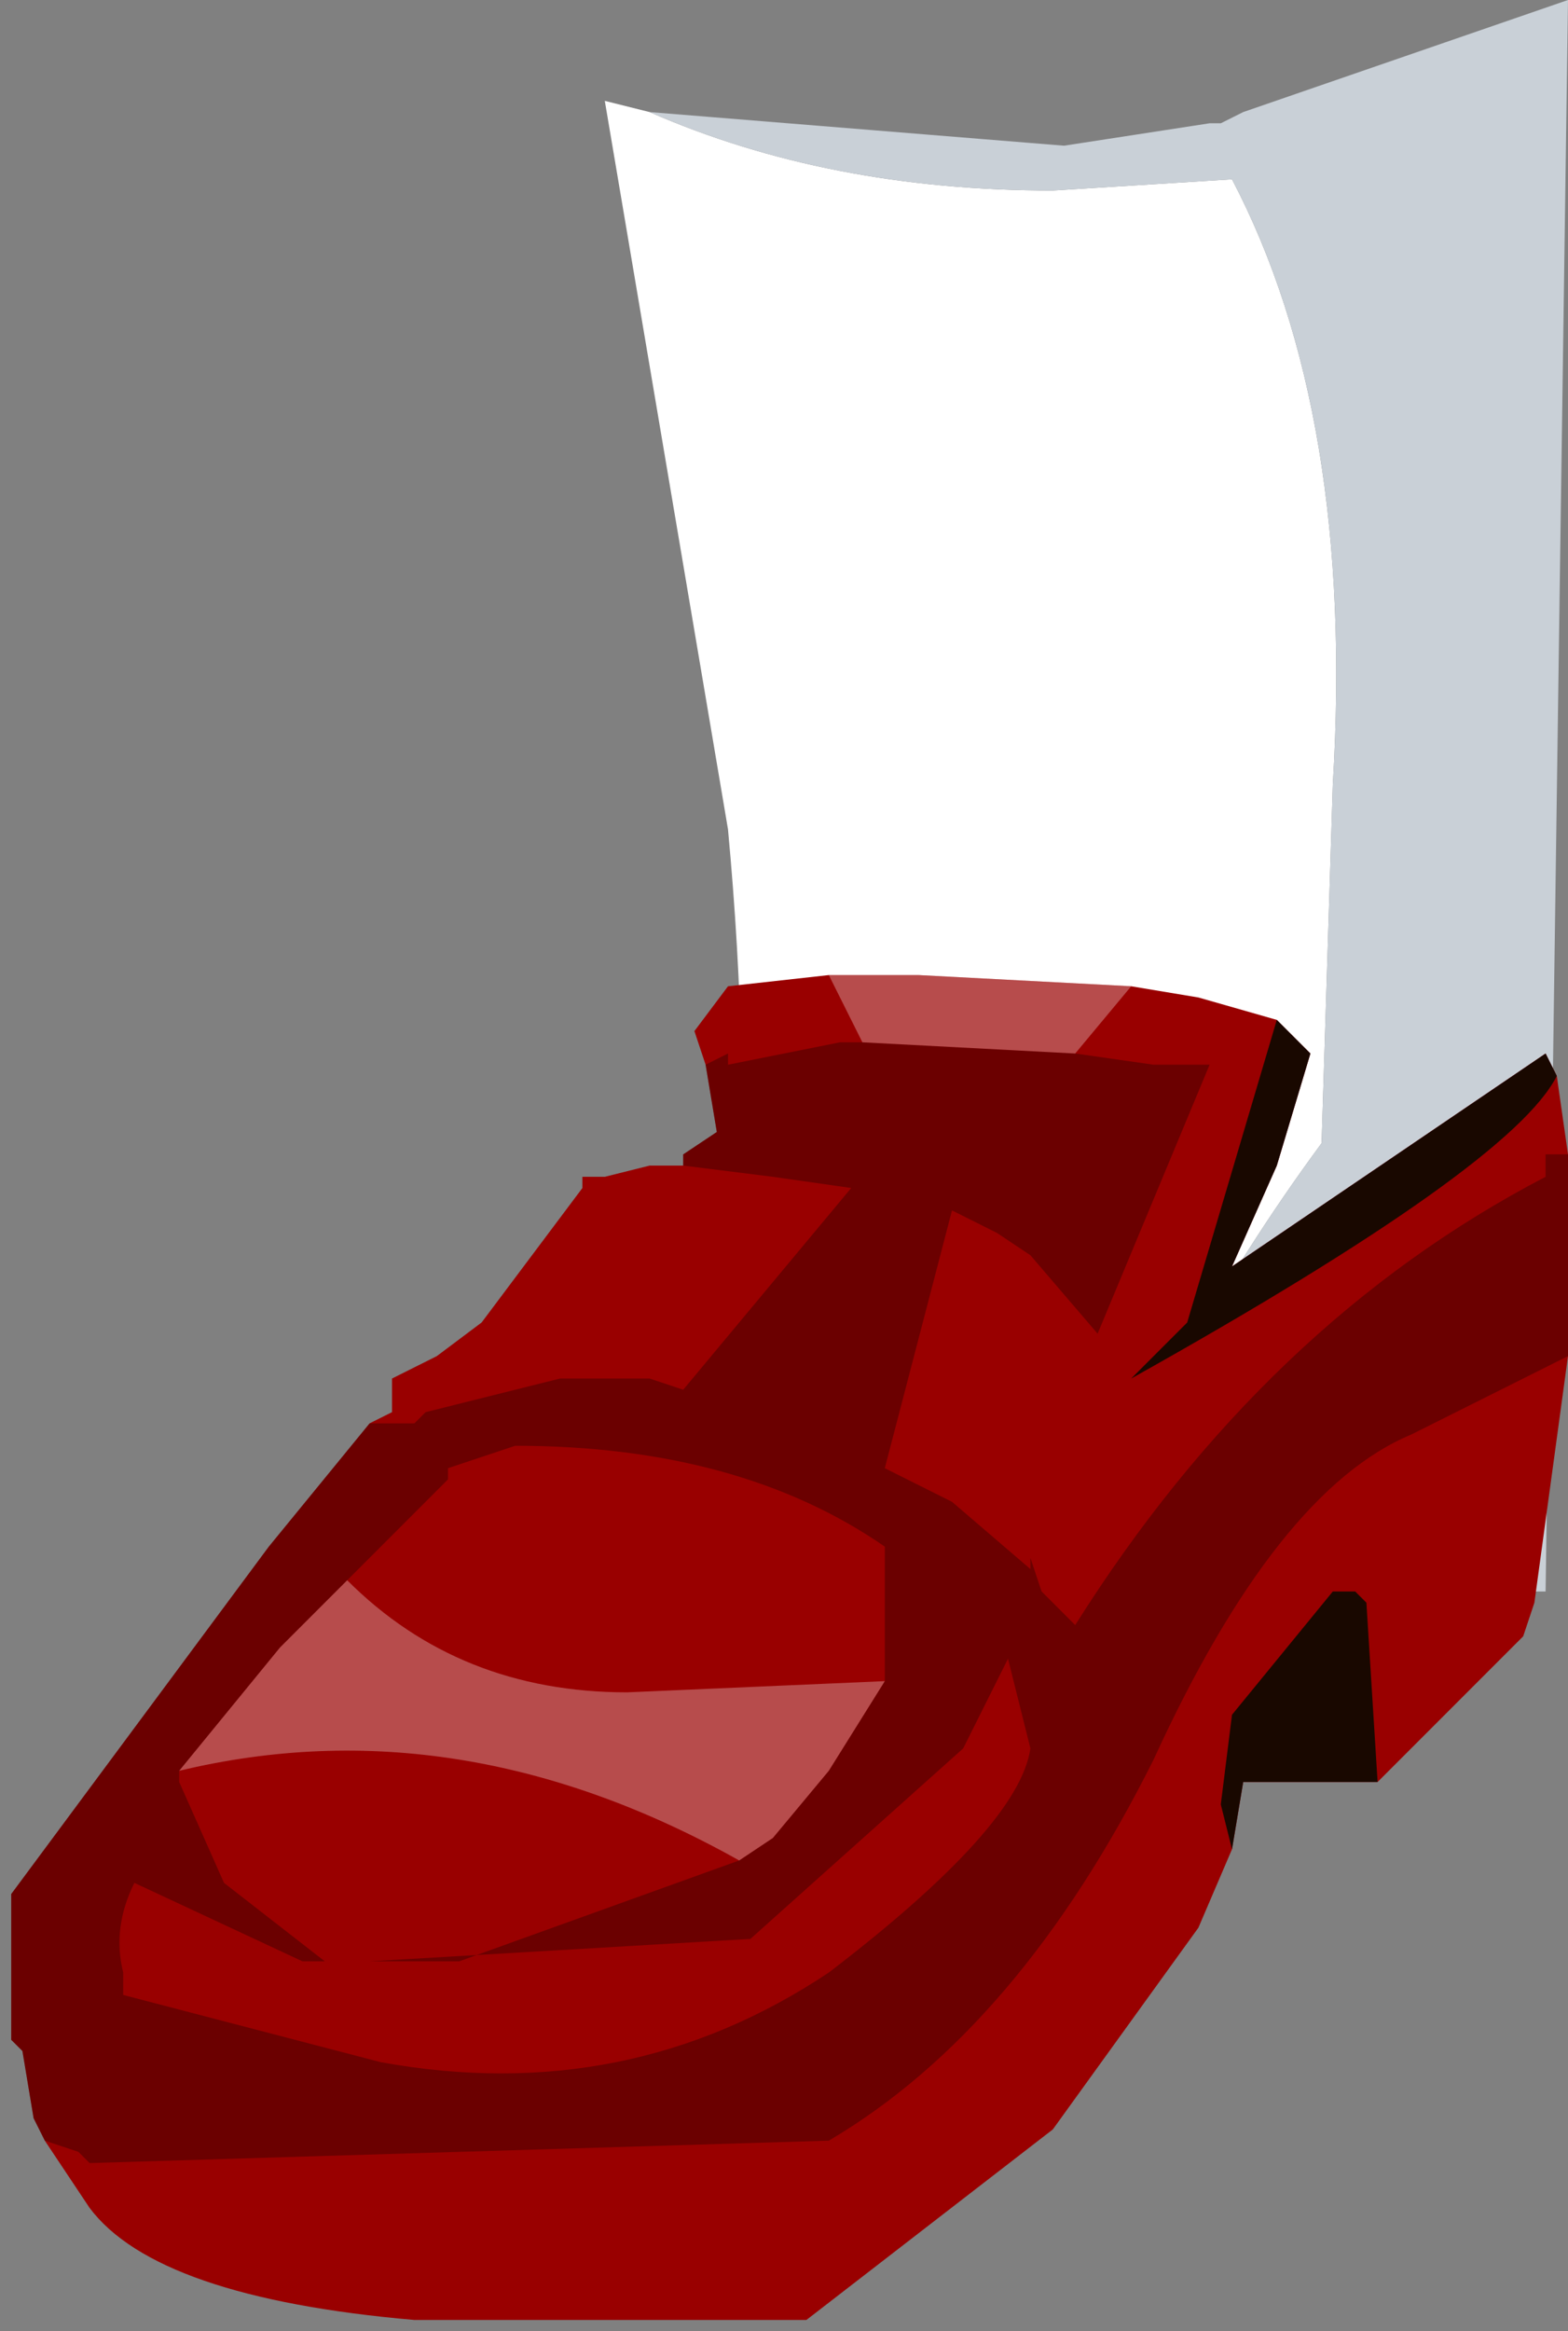 <svg xmlns="http://www.w3.org/2000/svg" xmlns:ffdec="https://www.free-decompiler.com/flash" xmlns:xlink="http://www.w3.org/1999/xlink" ffdec:objectType="frame" width="7" height="10.4"><rect width="100%" height="100%" fill="#808080" stroke="none"/><use ffdec:characterId="1" xlink:href="#a" width="7" height="10.4"/><defs><g id="a" fill-rule="evenodd"><path fill="#fff" d="M2.9.5q.8.35 1.8.35L5.5.8q.55 1.05.45 2.7L5.9 5.1q-.7.95-1.05 1.95l.1.05H3q.45-1.25.25-3.4L2.7.45z"/><path fill="#c9d0d7" d="m4.95 7.1-.1-.05q.35-1 1.05-1.95l.05-1.6q.1-1.65-.45-2.7l-.8.05q-1 0-1.8-.35l1.85.15.65-.1h.05l.1-.05L7 0l-.1 7.1z"/><path fill="#900" d="m5.85 4.7-.15.5-.2.45 1.4-.95.05.1.05.35v.9l-.15 1.1-.05.15-.4.4-.2.2-.05.05h-.6l-.05.3-.15.35-.65.9-1.1.85H1.85Q.7 10.25.4 9.85l-.2-.3-.05-.1-.05-.3-.05-.05v-.65L1.2 6.9l.45-.55.1-.05v-.15l.2-.1.2-.15.45-.6v-.05h.1l.2-.05h.15v-.05l.15-.1-.05-.3-.05-.15.15-.2.45-.05h.4l.95.05.3.05.35.1z"/><path fill="#190800" d="m5.7 5.2-.2.45 1.4-.95.05.1q-.2.4-1.9 1.35l.25-.25.4-1.35.15.15zm.4 1.95.05.8h-.6l-.05.3-.05-.2.05-.4.45-.55h.1z"/><path fill-opacity=".298" d="m4.8 4.7.35.05h.25l-.5 1.2-.3-.35-.15-.1-.2-.1-.3 1.15.3.15.35.3v-.05l.05.15.15.15q.85-1.35 2.1-2v-.1H7v.9l-.7.35q-.6.25-1.15 1.45-.6 1.2-1.45 1.7l-3.3.1-.05-.05-.15-.05-.05-.1-.05-.3-.05-.05v-.65L1.2 6.9l.45-.55h.2l.05-.05.6-.15h.4l.15.05.75-.9-.35-.05-.4-.05v-.05l.15-.1-.05-.3.1-.05v.05l.5-.1h.1zm-.85 2.8v-.6q-.65-.45-1.65-.45l-.3.1v.05l-.45.45-.25.25-.05.05-.45.55v.05l.2.45.45.35h-.1L.6 8.4q-.1.2-.05.4v.1l1.15.3q1.1.2 2-.4.85-.65.9-1l-.1-.4-.2.4-.95.85-1.7.1h.4L3.3 8.3l.15-.1.25-.3z"/><path fill="#fff" fill-opacity=".298" d="m4.8 4.7-.95-.05-.15-.3h.4l.95.05zM1.55 7.05q.5.5 1.25.5l1.15-.05-.25.4-.25.3-.15.1Q2.05 7.6.8 7.9l.45-.55.05-.05z"/></g></defs></svg>